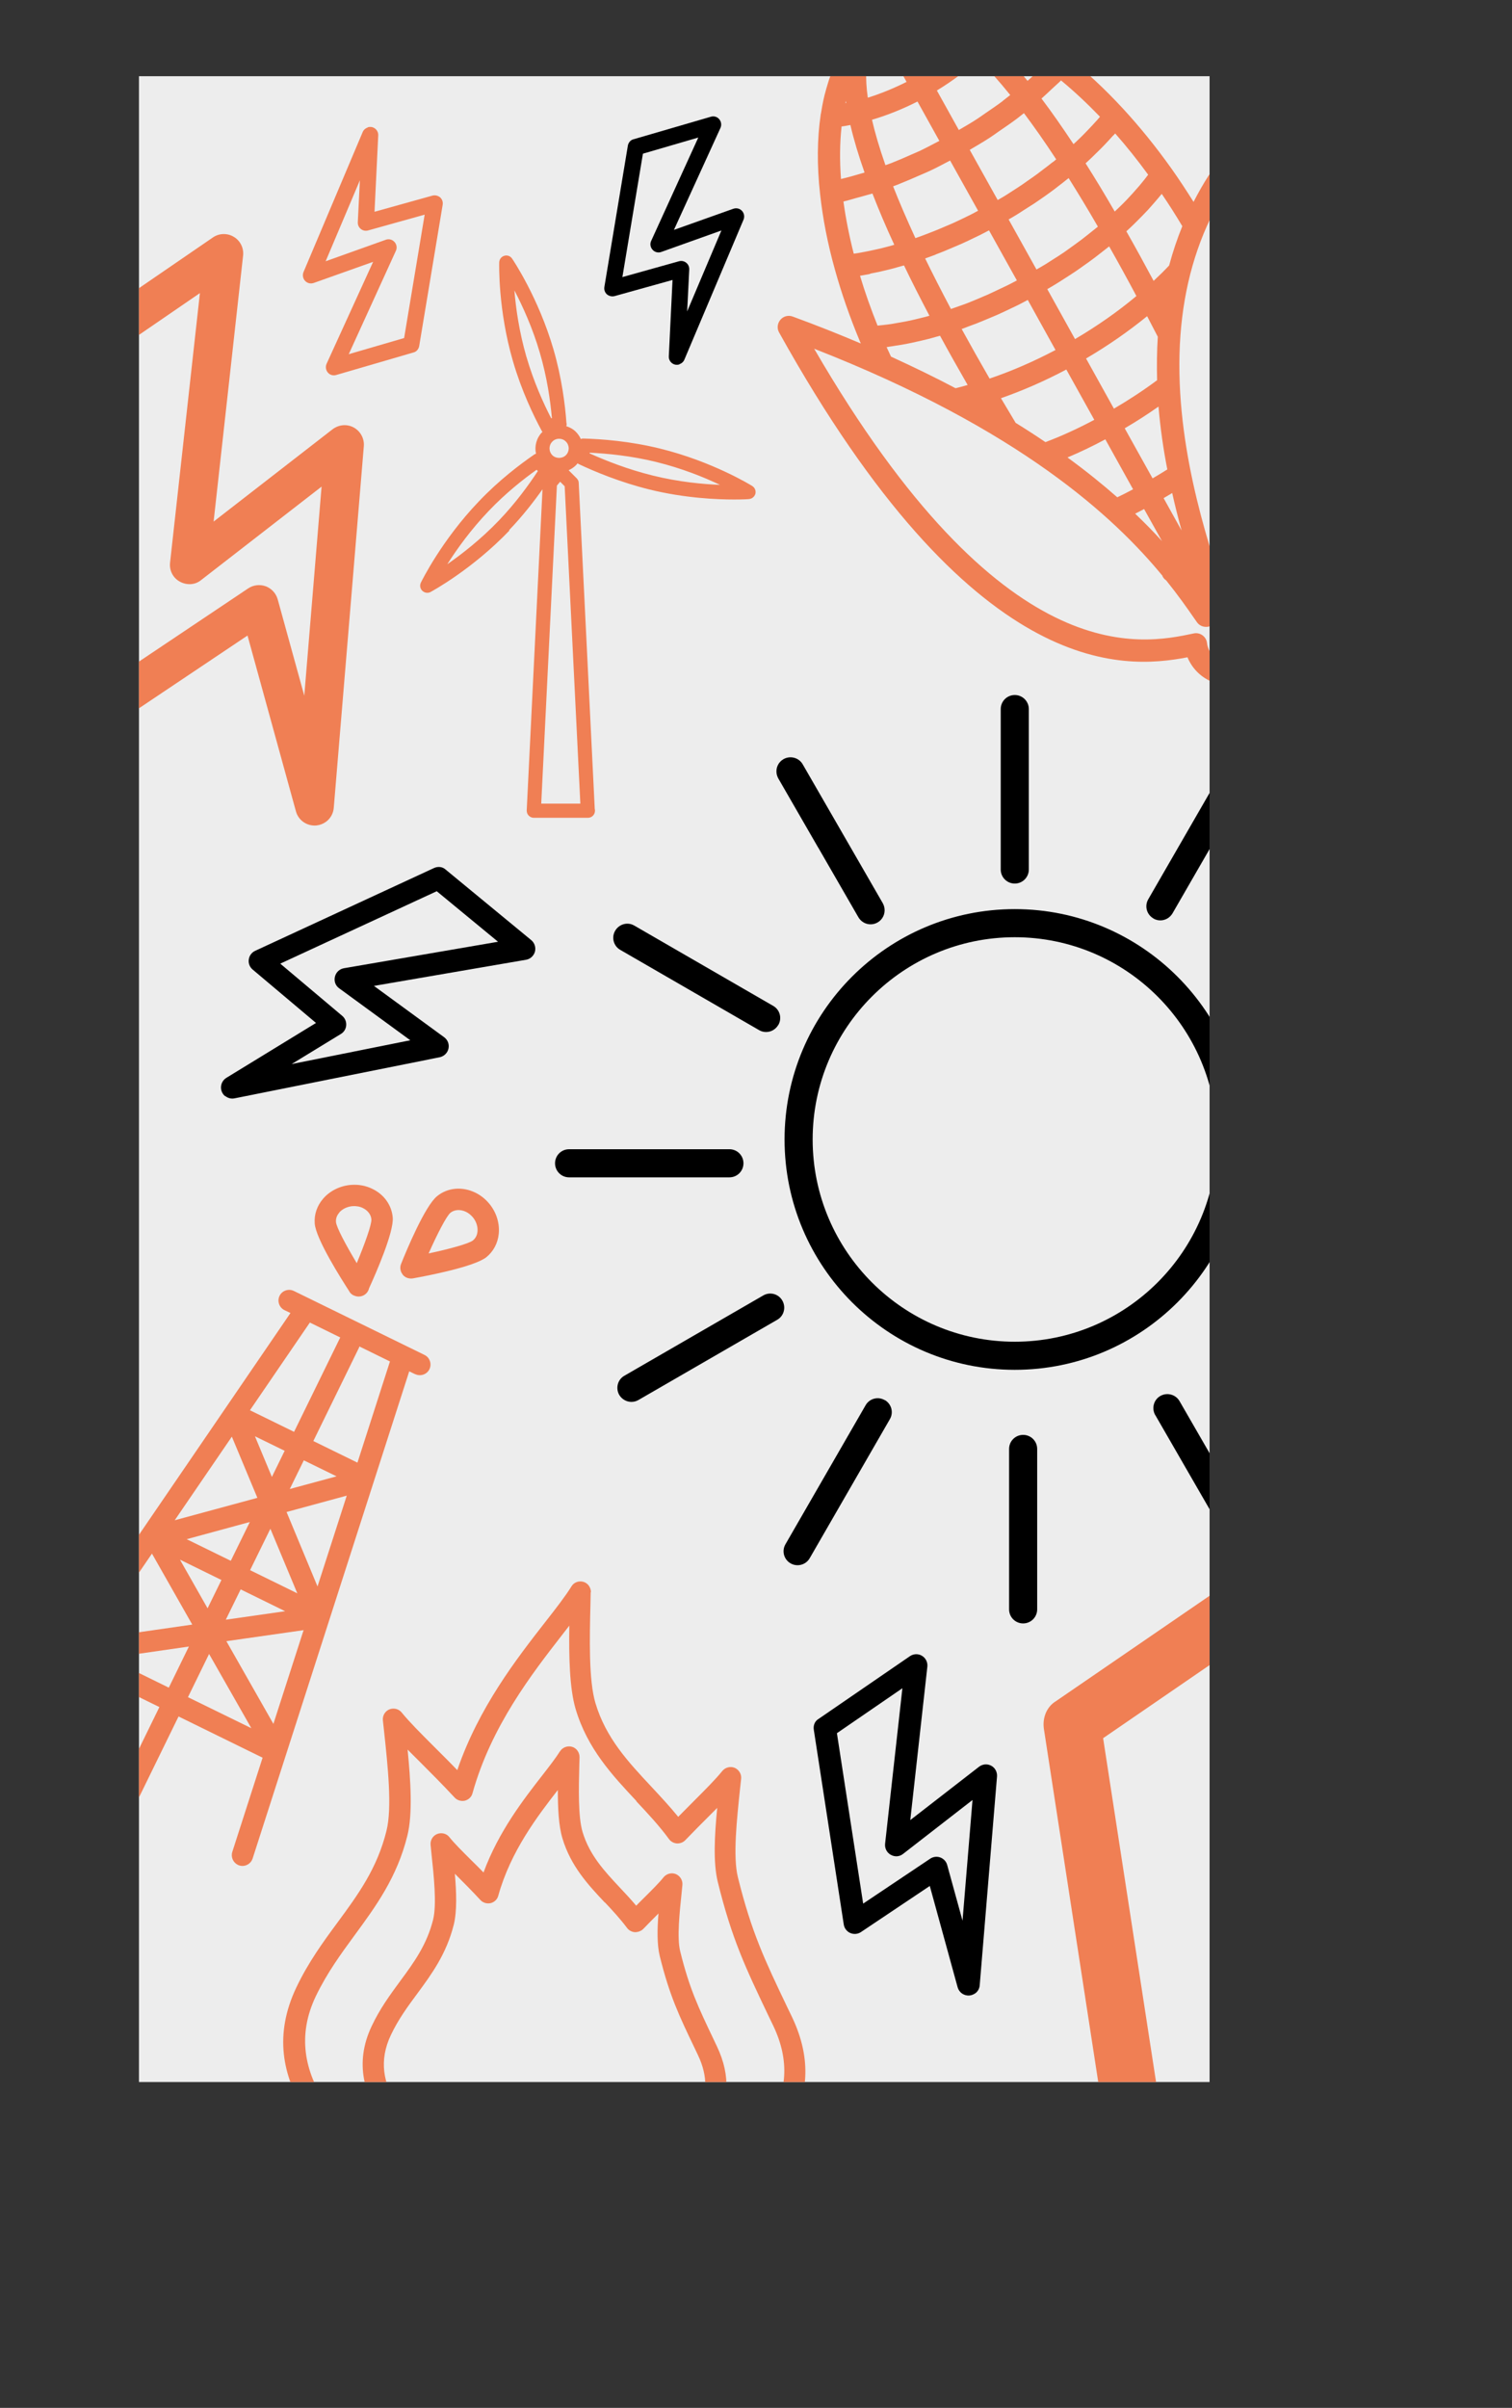 <?xml version="1.0" encoding="UTF-8"?><svg id="uuid-28a29404-a6f3-4c7e-bfe0-3d728573671c" xmlns="http://www.w3.org/2000/svg" width="130.24" height="207.28" xmlns:xlink="http://www.w3.org/1999/xlink" viewBox="0 0 130.24 207.28"><rect x="0" y="0" width="130.24" height="207.28" fill="#333333" stroke="none"/><defs><style>.uuid-d6298af6-2487-4051-814f-5894f27b7457{clip-path:url(#uuid-0dc0c6df-584b-4ae2-8231-99b0bcbcc2b7);}.uuid-ba985277-9e90-4b72-9202-d1f8248afb54{fill:#f07f54;}.uuid-f25ed772-60b1-4846-b57c-db4d70f0d8a5{fill:none;}.uuid-d97f173f-23bb-415a-8fee-b0a95ef5eb74{fill:#ededed;}</style><clipPath id="uuid-0dc0c6df-584b-4ae2-8231-99b0bcbcc2b7"><rect class="uuid-f25ed772-60b1-4846-b57c-db4d70f0d8a5" x="11.97" y="6.56" width="92.22" height="172.67"/></clipPath></defs><g id="uuid-4b83f00e-e346-45cc-b933-aac4c4f5520a"><rect class="uuid-d97f173f-23bb-415a-8fee-b0a95ef5eb74" x="11.97" y="6.56" width="92.22" height="172.67"/><g class="uuid-d6298af6-2487-4051-814f-5894f27b7457"><path class="uuid-ba985277-9e90-4b72-9202-d1f8248afb54" d="M30.1,111.2c.09,.14,.22,.25,.37,.32,0,0,.01,0,.02,0,.46,.22,1.01,.03,1.23-.42,.03-.07,.06-.14,.07-.2,.6-1.31,2.13-4.81,2.04-6.07-.08-1.06-.73-1.99-1.74-2.48-.56-.28-1.2-.4-1.84-.35-.94,.07-1.82,.5-2.41,1.18-.53,.61-.79,1.37-.73,2.14,.09,1.33,2.32,4.83,3,5.88Zm-.88-6.82c.27-.31,.69-.51,1.15-.55,.32-.02,.63,.03,.9,.17,.42,.21,.69,.57,.72,.97,.03,.44-.56,2.08-1.26,3.77-.94-1.57-1.76-3.1-1.79-3.55-.03-.36,.14-.64,.29-.81Zm5.46,5.34c.09,.11,.19,.19,.31,.25,.17,.08,.37,.11,.57,.08,1.23-.22,5.3-1,6.34-1.83,.6-.49,.98-1.2,1.06-2,.09-.9-.19-1.83-.79-2.57-.33-.41-.75-.75-1.22-.98-1.13-.55-2.39-.44-3.3,.3-1.04,.84-2.64,4.67-3.1,5.83-.13,.31-.07,.66,.14,.92Zm4.12-5.32c.35-.28,.86-.31,1.34-.08,.23,.11,.43,.28,.6,.48,.29,.36,.43,.8,.39,1.22-.02,.22-.11,.53-.39,.76-.35,.28-2.03,.74-3.82,1.12,.74-1.67,1.54-3.22,1.88-3.5Zm-3.04,13.89c.46,.22,1.01,.03,1.23-.42,.22-.46,.03-1.01-.42-1.23l-11.26-5.51c-.46-.22-1.01-.03-1.23,.42-.22,.46-.03,1.01,.42,1.23l.52,.25L.16,149.4c-.29,.42-.18,.99,.24,1.28,.04,.03,.08,.05,.12,.07,.4,.2,.9,.07,1.16-.31l4.81-7.03,7.24,3.54-4.53,9.26c-.22,.46-.03,1.01,.42,1.23,.46,.22,1.01,.03,1.23-.42l4.53-9.26,7.24,3.55-2.61,8.11c-.14,.44,.07,.91,.47,1.11,.04,.02,.08,.04,.12,.05,.48,.16,1-.11,1.16-.59l13.49-41.94,.52,.25Zm-6.44-3.16s-.03,.03-.04,.06l-3.95,8.07-3.8-1.86,5.16-7.55,2.63,1.29Zm-9.35,8.54l2.2,5.27-7.12,1.93,4.93-7.21Zm-.9,12.35l-1.19,2.43-2.38-4.19,3.57,1.75Zm-2.99-3.52l5.44-1.48-1.64,3.34-3.8-1.86Zm4.65,4.32l3.83,1.88-5.11,.73,1.28-2.61Zm.81-1.65l1.75-3.57,2.32,5.56-4.06-1.99Zm-8.45-1.43l3.47,6.11-8.48,1.22,5.01-7.33Zm13.06,6.59l-2.6,8.07-4.05-7.12,6.65-.95Zm-1.47-10.17l5.19-1.41-2.52,7.82-2.67-6.42Zm.28-1.98l1.21-2.47,2.82,1.38-4.03,1.09Zm-1.54-1.04l-1.46-3.5,2.56,1.25-1.1,2.25Zm-14.08,15.6l6.93-1-1.73,3.54-5.2-2.55Zm8.67-.36l3.64,6.39-5.46-2.67,1.82-3.72Zm12.78-16.47l-3.8-1.86,3.95-8.07s0-.05,.02-.07l2.63,1.29-2.8,8.71Z"/><path class="uuid-ba985277-9e90-4b72-9202-d1f8248afb54" d="M50.9,137.06c0-.41-.26-.78-.65-.89-.39-.11-.82,.04-1.03,.4-.52,.84-1.32,1.87-2.26,3.07-2.45,3.14-5.73,7.35-7.57,12.74-.71-.74-1.4-1.42-2.03-2.05-1.13-1.13-2.11-2.11-2.76-2.91-.25-.31-.68-.42-1.06-.27-.37,.15-.6,.54-.56,.94l.11,1.01c.31,2.9,.7,6.51,.2,8.5-.8,3.25-2.46,5.51-4.22,7.9-1.24,1.68-2.51,3.42-3.54,5.58-3.84,8.06,2.74,14.28,9.69,19.3,.12,.09,.26,.13,.4,.15-.41,.09-.72,.44-.72,.87v3.37c0,.5,.41,.91,.91,.91h24.51c.5,0,.91-.41,.91-.91v-3.37c0-.45-.34-.81-.77-.88,.12-.03,.23-.07,.34-.14,5.67-4.09,10.98-9.29,7.42-16.75l-.42-.87c-1.91-4-3.07-6.42-4.24-11.16-.44-1.77-.09-4.98,.18-7.57l.1-.91c.04-.4-.19-.78-.56-.94-.37-.15-.8-.04-1.06,.27-.58,.72-1.45,1.59-2.47,2.61-.42,.42-.87,.87-1.33,1.34-.74-.91-1.53-1.75-2.3-2.58-2.02-2.16-3.93-4.2-4.83-7.21-.59-1.97-.5-5.6-.43-8.52l.02-1.02Zm8.52,56.79h-22.69v-1.55h22.69v1.55Zm-4.61-38.79c.97,1.03,1.97,2.1,2.82,3.26,.16,.22,.41,.35,.68,.37,.26,.01,.53-.08,.72-.28,.71-.74,1.4-1.43,2.04-2.07,.24-.24,.48-.48,.71-.71-.23,2.35-.36,4.73,.05,6.38,1.21,4.92,2.4,7.4,4.36,11.51l.42,.87c2.93,6.15-1.4,10.52-6.61,14.32h-23.93c-6.25-4.54-12.1-10.09-8.87-16.86,.96-2,2.18-3.67,3.37-5.29,1.78-2.43,3.63-4.94,4.52-8.54,.47-1.88,.28-4.76,.02-7.41,.31,.32,.65,.65,.99,.99,.93,.93,1.99,1.99,3.06,3.14,.22,.24,.56,.34,.88,.27,.32-.08,.58-.32,.66-.64,1.61-5.78,5.14-10.31,7.72-13.63,.21-.27,.42-.54,.62-.8-.04,2.6,.01,5.37,.54,7.17,1.02,3.43,3.17,5.72,5.25,7.94Zm-6.57-4.31c-.35,.56-.89,1.26-1.52,2.07-1.62,2.08-3.77,4.84-5.07,8.37-.37-.38-.73-.74-1.07-1.07-.77-.77-1.44-1.43-1.87-1.97-.25-.32-.68-.42-1.06-.27-.37,.15-.6,.54-.56,.94l.07,.7c.21,1.96,.47,4.4,.15,5.72-.54,2.17-1.65,3.69-2.84,5.3-.85,1.16-1.74,2.36-2.45,3.87-3.09,6.48,3.79,11.44,6.72,13.56,.16,.11,.34,.17,.53,.17h16.78c.19,0,.38-.06,.53-.17,3.97-2.87,7.7-6.52,5.17-11.82l-.28-.59c-1.3-2.73-2.09-4.37-2.88-7.59-.29-1.16-.05-3.34,.13-5.09l.06-.61c.04-.4-.19-.78-.56-.94-.37-.15-.8-.04-1.06,.27-.38,.48-.97,1.06-1.66,1.75-.23,.22-.46,.46-.7,.7-.45-.54-.92-1.04-1.38-1.53-1.36-1.45-2.64-2.82-3.24-4.82-.39-1.31-.33-3.77-.28-5.75l.02-.69c0-.41-.26-.78-.65-.89-.39-.11-.82,.05-1.03,.39Zm3.86,13.01c.69,.73,1.33,1.43,1.91,2.2,.16,.22,.41,.35,.68,.37,.26,0,.53-.09,.72-.28,.46-.48,.9-.92,1.31-1.33-.11,1.36-.13,2.69,.11,3.67,.84,3.39,1.65,5.1,3.01,7.93l.28,.59c1.8,3.78-.42,6.5-4.36,9.39h-16.18c-4.35-3.17-8-6.72-5.91-11.12,.64-1.35,1.47-2.48,2.28-3.57,1.24-1.68,2.51-3.42,3.14-5.94,.28-1.15,.23-2.75,.09-4.37,.04,.04,.08,.08,.12,.12,.64,.64,1.35,1.35,2.08,2.14,.22,.24,.56,.34,.88,.27,.32-.08,.58-.32,.66-.64,1.06-3.82,3.39-6.86,5.13-9.1,0,1.55,.07,3.06,.39,4.14,.72,2.41,2.21,4.01,3.66,5.55Z"/><path class="uuid-ba985277-9e90-4b72-9202-d1f8248afb54" d="M43.85,45.64c1.17-1.22,2.13-2.46,2.88-3.52l-1.36,27.64c0,.17,.05,.33,.17,.45s.27,.19,.44,.19h4.65s0,0,.01,0c.34,0,.61-.27,.61-.61,0-.05,0-.11-.02-.16l-1.38-28.06c0-.15-.07-.29-.18-.4l-.69-.69c.24-.11,.47-.26,.66-.46,.04-.04,.08-.1,.11-.14,.02,.01,.04,.04,.06,.05,1.41,.67,3.63,1.59,6.14,2.21,3.05,.75,5.86,.86,7.27,.86,.8,0,1.28-.03,1.3-.04,.26-.02,.48-.21,.55-.46,.06-.26-.05-.52-.27-.66-.14-.09-3.47-2.13-7.97-3.23-2.57-.63-5.01-.82-6.61-.86-.06,0-.13,.02-.19,.04-.11-.24-.26-.46-.46-.65-.23-.22-.5-.36-.79-.45,.01-.04,.03-.09,.03-.13,0-.06,0-.12-.02-.17-.11-1.54-.4-3.85-1.11-6.3-1.3-4.46-3.48-7.7-3.57-7.83-.15-.22-.42-.32-.67-.24-.25,.07-.43,.3-.44,.57,0,.16-.11,4.07,1.19,8.52,.73,2.51,1.75,4.64,2.48,5.99,.02,.03,.04,.05,.06,.08-.01,.01-.03,.02-.04,.03-.49,.51-.66,1.21-.52,1.85-.05,.02-.1,.03-.14,.06-1.22,.84-3.04,2.21-4.78,4.04-3.21,3.35-4.93,6.86-5,7-.11,.24-.06,.52,.13,.7,.12,.11,.27,.17,.42,.17,.1,0,.2-.02,.29-.07,.14-.08,3.58-1.94,6.79-5.29Zm6.95-6.67c1.51,.07,3.58,.27,5.73,.8,2.2,.54,4.13,1.32,5.49,1.97-1.47-.06-3.56-.25-5.78-.8-2.16-.53-4.1-1.3-5.45-1.91,0-.02,0-.04,0-.06Zm-.81,30.21h-3.37l1.35-27.38,.28-.33,.39,.39,1.35,27.32Zm-1.23-30.01c-.31,.32-.85,.33-1.17,.03-.33-.32-.34-.84-.03-1.17,.16-.17,.37-.26,.6-.26,.22,0,.42,.08,.57,.23,.16,.15,.25,.36,.26,.58,0,.22-.08,.43-.23,.59Zm-3.41-8.43c-.63-2.17-.92-4.23-1.04-5.74,.7,1.34,1.57,3.23,2.2,5.4,.62,2.12,.9,4.13,1.03,5.6-.02,0-.04,0-.06,.01-.67-1.29-1.51-3.15-2.13-5.28Zm-6.82,17.83c.81-1.28,2.02-2.97,3.58-4.6,1.45-1.52,2.97-2.72,4.11-3.53,.03,.03,.06,.06,.09,.09,0,0,.02,.02,.02,.02-.77,1.17-1.9,2.74-3.35,4.25-1.56,1.63-3.21,2.91-4.45,3.77Z"/><path d="M107.24,98.09c0-10.93-8.89-19.83-19.83-19.83s-19.83,8.89-19.83,19.83,8.89,19.83,19.83,19.83,19.83-8.89,19.83-19.83Zm-19.83,17.41c-9.6,0-17.41-7.81-17.41-17.41s7.81-17.41,17.41-17.41,17.41,7.81,17.41,17.41-7.81,17.41-17.41,17.41Zm-1.21-40.65h0s0-13.81,0-13.81c0-.67,.54-1.21,1.21-1.21h0c.67,0,1.21,.54,1.21,1.21v13.81c0,.67-.54,1.21-1.21,1.21s-1.21-.54-1.21-1.21Zm-15.71-1.86l-3.45-5.98c-.08-.15-.13-.3-.15-.46-.06-.47,.16-.95,.6-1.2,.58-.33,1.32-.13,1.65,.44l3.45,5.98,3.45,5.98c.08,.15,.13,.3,.15,.46,.06,.47-.16,.95-.6,1.2-.19,.11-.4,.16-.6,.16-.42,0-.82-.22-1.05-.61l-3.45-5.98Zm-3.45,15.24c-.23,.39-.63,.61-1.05,.61-.21,0-.41-.05-.6-.16l-11.96-6.91c-.58-.33-.78-1.07-.44-1.65,.34-.58,1.08-.78,1.65-.44l11.96,6.91c.58,.33,.78,1.07,.44,1.65Zm-4.21,13.12h-13.81c-.67,0-1.21-.54-1.21-1.21s.54-1.21,1.21-1.21h13.81c.67,0,1.21,.54,1.21,1.21s-.54,1.21-1.21,1.21Zm4.12,12.26l-11.96,6.91c-.19,.11-.4,.16-.6,.16-.42,0-.82-.22-1.05-.6-.33-.58-.14-1.32,.44-1.65l11.96-6.91c.58-.34,1.32-.14,1.65,.44,.33,.58,.14,1.32-.44,1.65Zm9.26,6.91c.58,.33,.78,1.07,.44,1.65l-6.9,11.96c-.22,.39-.63,.61-1.05,.61-.21,0-.41-.05-.6-.16-.58-.33-.78-1.07-.44-1.65l6.9-11.96c.33-.58,1.07-.78,1.65-.44Zm10.71,18.02v-13.81c0-.67,.54-1.21,1.21-1.21s1.21,.54,1.21,1.21v13.81c0,.67-.54,1.21-1.21,1.21s-1.21-.54-1.21-1.21Zm12.59-16.72c-.33-.58-.14-1.32,.44-1.65,.58-.33,1.32-.13,1.65,.44l6.9,11.96c.33,.58,.14,1.32-.44,1.65-.19,.11-.4,.16-.6,.16-.42,0-.83-.22-1.05-.61l-6.9-11.96Zm23.06-2.35c-.22,.39-.63,.61-1.05,.61-.21,0-.41-.05-.6-.16l-11.96-6.9c-.58-.33-.78-1.07-.44-1.65,.34-.58,1.07-.78,1.65-.44l11.96,6.9c.58,.33,.78,1.07,.44,1.65Zm5.18-20.03c0,.67-.54,1.21-1.21,1.21h-13.81c-.67,0-1.21-.54-1.21-1.21s.54-1.21,1.21-1.21h13.81c.67,0,1.21,.54,1.21,1.21Zm-19.58-11.82c-.33-.58-.14-1.32,.44-1.65l11.96-6.9c.58-.34,1.32-.14,1.65,.44,.33,.58,.14,1.32-.44,1.65l-11.96,6.9c-.19,.11-.4,.16-.6,.16-.42,0-.82-.22-1.05-.61Zm-8.82-8.56c-.58-.33-.78-1.07-.44-1.65l6.9-11.96c.33-.58,1.08-.78,1.65-.44,.58,.33,.78,1.07,.44,1.65l-6.9,11.96c-.23,.39-.63,.61-1.05,.61-.2,0-.41-.05-.6-.16Z"/><path class="uuid-ba985277-9e90-4b72-9202-d1f8248afb54" d="M102.29,56.59c.06,.14,.12,.28,.2,.41,1.04,1.86,3.39,2.53,5.26,1.5,1.86-1.04,2.53-3.39,1.5-5.26-.08-.13-.16-.26-.25-.39,6.97-8.33,5.86-21.33-3.24-37.69-.16-.3-.47-.48-.81-.49-.34-.01-.66,.16-.84,.44-.47,.73-.9,1.49-1.3,2.27-.62-.98-1.25-1.95-1.92-2.89h0c-1.31-1.84-2.71-3.57-4.15-5.13h0c-1.57-1.7-3.2-3.22-4.84-4.5,0,0,0,0,0,0-1.97-1.54-3.92-2.72-5.8-3.54,0,0-.01-.01-.02-.02-.09-.04-.17-.06-.26-.1-.31-.13-.61-.25-.92-.36-.15-.06-.31-.11-.46-.16-.31-.1-.62-.19-.93-.27-.16-.04-.31-.08-.47-.12-.33-.08-.66-.14-.99-.19-.17-.03-.34-.04-.5-.06-.23-.03-.46-.04-.69-.05-.16,0-.33-.02-.49-.02-.25,0-.5,.01-.75,.03-.01,0-.02,0-.04,0-.02,0-.04,0-.06,0-.13,.01-.27,.02-.4,.04-.3,.04-.6,.08-.89,.15-.12,.03-.24,.06-.36,.09-.24,.06-.48,.14-.71,.22-.11,.04-.21,.07-.32,.12-.33,.13-.65,.28-.96,.45-.31,.17-.61,.37-.89,.58-.09,.07-.18,.14-.26,.21-.2,.16-.39,.32-.57,.5-.09,.08-.18,.17-.26,.26-.21,.22-.42,.45-.61,.7-.07,.09-.14,.18-.2,.27-.18,.24-.34,.49-.5,.75-.08,.13-.15,.26-.23,.4-.12,.21-.23,.43-.34,.65-.07,.14-.13,.28-.2,.42-.15,.34-.29,.69-.41,1.05-.03,.09-.06,.19-.09,.29-.1,.33-.2,.67-.29,1.02-.03,.14-.07,.28-.1,.43-.07,.33-.14,.68-.19,1.03-.01,.08-.03,.16-.05,.24,0,0,0,.02,0,.03-.3,2.03-.33,4.31-.05,6.8h0c.23,2.09,.65,4.27,1.27,6.48h0c.56,2.03,1.29,4.12,2.17,6.23h0c.02,.05,.05,.11,.07,.16-1.84-.78-3.79-1.56-5.87-2.32-.38-.14-.8-.03-1.06,.28-.26,.31-.31,.74-.11,1.09,16.66,29.95,29.57,29.04,35.19,27.96ZM72.48,10.89c.25-.03,.51-.08,.77-.13,.29,1.25,.7,2.62,1.22,4.09-.05,.02-.1,.04-.16,.05-.34,.1-.68,.19-1.01,.29-.29,.08-.58,.15-.86,.22-.12-1.62-.1-3.13,.05-4.51Zm2.87-7.01c.06-.06,.12-.12,.18-.17,.14-.13,.29-.25,.44-.37,.01,0,.02-.02,.04-.03l2.08,3.74c-1.12,.56-2.24,1.02-3.34,1.36-.25-1.77-.15-3.04,.13-3.94,0-.02,0-.04,0-.07,.02-.03,.04-.05,.06-.07,.13-.16,.27-.31,.41-.45Zm2.92-1.7c.08-.02,.16-.04,.24-.06,.19-.05,.39-.08,.59-.11,.07-.01,.14-.02,.21-.03,.11-.01,.22-.02,.32-.02,.88,.26,1.94,.83,3.22,1.88-.91,.81-1.96,1.58-3.1,2.27l-2.08-3.74s.03-.01,.04-.02c.18-.06,.36-.13,.54-.18Zm11.56,3.54c-.21,.21-.42,.42-.64,.62-.22,.21-.45,.41-.68,.62-.99-1.22-1.94-2.3-2.86-3.21,.11-.12,.22-.25,.32-.37,1.25,.6,2.54,1.38,3.86,2.34Zm6.06,5.95c.05-.06,.11-.12,.17-.18,.98,1.11,1.93,2.3,2.84,3.55-.1,.13-.2,.26-.3,.39-.14,.18-.29,.36-.44,.54-.19,.22-.39,.45-.59,.67-.16,.18-.33,.36-.5,.54-.21,.22-.43,.44-.66,.66-.13,.12-.26,.25-.39,.37-.85-1.47-1.69-2.86-2.51-4.15,.05-.05,.1-.09,.15-.14,.23-.21,.45-.42,.67-.64,.16-.16,.33-.32,.49-.48,.22-.22,.43-.44,.64-.67,.14-.16,.29-.31,.43-.47Zm1.99,13.82c-1.59,1.33-3.36,2.57-5.28,3.7l-2.39-4.3c.29-.17,.59-.34,.87-.52,.19-.11,.36-.23,.55-.35,.37-.23,.73-.47,1.09-.71,.21-.14,.41-.29,.61-.43,.32-.22,.63-.45,.94-.68,.21-.16,.41-.32,.62-.48,.22-.17,.44-.34,.65-.51,.76,1.34,1.54,2.76,2.35,4.28Zm-10.4,10.9c-.43-.72-.85-1.42-1.26-2.11,1.88-.66,3.77-1.48,5.63-2.47l2.41,4.33c-1.45,.77-2.8,1.39-4.21,1.92-.81-.55-1.67-1.11-2.58-1.67Zm-4.64-8.07c.18-.06,.36-.13,.53-.2,.24-.09,.49-.18,.73-.27,.36-.14,.71-.29,1.07-.44,.23-.1,.46-.19,.69-.29,.39-.17,.78-.36,1.18-.55,.2-.09,.39-.18,.59-.28,.3-.15,.6-.31,.9-.47l2.39,4.31c-1.88,.99-3.79,1.82-5.68,2.46-.86-1.49-1.66-2.91-2.4-4.26Zm10.93-8.17c-.2,.16-.4,.32-.6,.47-.29,.22-.59,.43-.89,.65-.2,.14-.4,.29-.6,.43-.34,.23-.69,.46-1.05,.68-.18,.11-.35,.23-.53,.34-.27,.17-.55,.32-.82,.48l-2.4-4.31c.24-.14,.48-.27,.71-.42,.17-.1,.33-.21,.5-.32,.33-.21,.66-.42,.99-.63,.19-.13,.38-.26,.57-.39,.29-.2,.58-.4,.86-.61,.2-.14,.39-.29,.58-.44,.26-.2,.53-.4,.78-.61,.06-.05,.12-.09,.18-.14,.8,1.28,1.65,2.67,2.52,4.18-.26,.21-.52,.42-.79,.63Zm-3.1-6.19c-.24,.2-.5,.39-.75,.58-.18,.14-.36,.28-.55,.42-.27,.2-.54,.39-.82,.58-.18,.13-.36,.25-.54,.38-.31,.21-.63,.41-.94,.61-.16,.1-.32,.21-.48,.31-.21,.13-.43,.25-.65,.38l-2.41-4.32c.57-.34,1.15-.67,1.7-1.03,.27-.17,.52-.36,.78-.54,.54-.37,1.07-.73,1.58-1.11,.21-.16,.41-.32,.61-.48,.87,1.16,1.8,2.48,2.78,3.98-.11,.09-.21,.18-.32,.26Zm-4.3-5.26c-.48,.36-.98,.7-1.48,1.04-.25,.17-.49,.35-.74,.51-.5,.33-1.03,.63-1.56,.94l-1.89-3.4c1.33-.81,2.54-1.71,3.59-2.67,.83,.82,1.74,1.83,2.73,3.06-.22,.17-.43,.34-.65,.51Zm-5.46,3.43c-.54,.28-1.08,.57-1.62,.83-.27,.13-.55,.24-.82,.36-.56,.25-1.11,.49-1.67,.71-.18,.07-.35,.13-.53,.19-.52-1.48-.9-2.78-1.16-3.91,1.29-.38,2.62-.91,3.92-1.57l1.89,3.4Zm-3.49,3.72c.59-.23,1.19-.49,1.78-.75,.29-.13,.58-.24,.87-.38,.6-.28,1.18-.59,1.77-.9l2.41,4.32c-.22,.12-.44,.24-.66,.35-.17,.09-.34,.16-.51,.25-.34,.16-.68,.33-1.02,.48-.2,.09-.4,.17-.61,.26-.31,.13-.62,.27-.93,.39-.21,.09-.43,.16-.64,.25-.3,.11-.59,.23-.89,.33-.05,.02-.09,.03-.14,.05-.75-1.63-1.39-3.11-1.92-4.46,.16-.06,.32-.12,.48-.18Zm3.17,6.06c.22-.09,.45-.17,.67-.26,.32-.13,.65-.27,.97-.41,.21-.09,.42-.18,.63-.27,.36-.16,.71-.33,1.06-.5,.18-.09,.36-.17,.54-.26,.24-.12,.49-.25,.73-.38l2.4,4.31c-.28,.15-.56,.3-.85,.44-.19,.09-.38,.18-.57,.27-.38,.18-.75,.36-1.13,.53-.23,.1-.46,.19-.68,.29-.34,.14-.68,.29-1.02,.42-.24,.09-.48,.18-.72,.26-.24,.09-.47,.17-.71,.25-.82-1.55-1.56-3-2.22-4.35,.3-.11,.6-.22,.9-.33Zm10.8-14.99c1.13,.93,2.25,1.98,3.36,3.13-.08,.09-.15,.18-.23,.27-.14,.16-.29,.32-.44,.48-.19,.2-.38,.4-.57,.6-.16,.16-.31,.32-.47,.47-.18,.18-.38,.36-.57,.54-.95-1.43-1.86-2.74-2.76-3.93,.02-.02,.04-.03,.06-.05,.29-.25,.55-.51,.82-.76,.26-.25,.55-.49,.8-.74Zm-18.57,1.96c.02-.07,.04-.13,.05-.2,0,.06,.01,.12,.02,.18-.02,0-.05,.01-.07,.02Zm-.17,8.47c.34-.08,.7-.19,1.05-.29,.36-.1,.72-.19,1.09-.3,.12-.04,.24-.06,.36-.1,.54,1.39,1.16,2.86,1.88,4.41-.07,.02-.14,.04-.2,.06-.28,.08-.56,.15-.83,.22-.22,.05-.44,.11-.66,.15-.27,.06-.54,.12-.81,.17-.22,.04-.43,.08-.65,.12-.12,.02-.23,.03-.34,.05-.39-1.53-.69-3.04-.89-4.5Zm2.29,6.21c.29-.06,.59-.12,.88-.18,.22-.05,.45-.11,.68-.16,.3-.07,.59-.15,.89-.24,.16-.04,.32-.09,.48-.13,.66,1.38,1.4,2.83,2.19,4.33-.02,0-.04,.01-.06,.02-.25,.07-.49,.13-.74,.19-.3,.07-.6,.15-.89,.21-.25,.05-.49,.1-.73,.14-.29,.05-.58,.1-.86,.15-.24,.04-.47,.06-.71,.09-.16,.02-.32,.03-.48,.05-.58-1.45-1.09-2.88-1.51-4.29,.08-.01,.16-.03,.23-.04,.21-.04,.43-.08,.65-.12Zm1.43,6.32c.06,0,.12-.02,.18-.03,.21-.03,.43-.06,.64-.1,.33-.05,.67-.1,1-.17,.23-.04,.47-.1,.7-.15,.33-.07,.66-.15,.99-.23,.24-.06,.49-.13,.73-.2,.12-.03,.24-.06,.36-.1,.74,1.36,1.54,2.78,2.38,4.24-.35,.1-.7,.2-1.04,.28-1.72-.91-3.57-1.81-5.56-2.72-.13-.28-.26-.56-.39-.84Zm18.84,7.94l2.39,4.3c-.45,.24-.9,.47-1.36,.69-1.25-1.1-2.67-2.25-4.29-3.43,1.07-.45,2.14-.96,3.26-1.56Zm3.34,6l1.54,2.76c-.68-.75-1.45-1.54-2.31-2.36,.26-.13,.51-.27,.77-.4Zm3.23,1.85l-1.55-2.79c.25-.15,.5-.29,.74-.44,.25,1.13,.53,2.21,.81,3.23Zm-1.23-5.26c-.41,.26-.84,.52-1.27,.77l-2.4-4.31c1.01-.59,1.97-1.21,2.91-1.87,.16,1.87,.42,3.68,.76,5.41Zm-.88-7.68c-1.17,.87-2.42,1.69-3.72,2.45l-2.4-4.32c1.9-1.11,3.66-2.34,5.26-3.64,.3,.58,.61,1.17,.92,1.77-.08,1.25-.09,2.5-.06,3.73Zm1.05-9.89c-.42,.45-.88,.9-1.35,1.34-.8-1.49-1.58-2.92-2.35-4.27,.03-.02,.05-.05,.08-.07,.19-.17,.37-.35,.55-.52,.25-.24,.48-.48,.72-.72,.17-.17,.33-.34,.5-.52,.23-.25,.45-.51,.67-.76,.14-.17,.29-.33,.42-.5,.04-.05,.08-.09,.11-.13,.62,.91,1.21,1.84,1.77,2.78-.44,1.09-.82,2.21-1.13,3.37Zm-.59,26.74s0,.04,.02,.05c.07,.14,.18,.25,.3,.33,1.02,1.27,1.79,2.36,2.39,3.23l.26,.37c.16,.23,.42,.38,.7,.4,.28,.03,.56-.07,.76-.26,0,0,.02-.01,.03-.02,.17,0,.34-.01,.5-.1,.18-.1,.3-.26,.39-.43,.32-.24,.48-.66,.35-1.06l-.31-.94c-1.57-4.69-4.49-13.42-3.84-22.29,.31-4.2,1.39-7.99,3.22-11.29,8.16,15.31,8.9,27.27,2.12,34.65-.18,.2-.27,.46-.25,.72,.02,.26,.15,.51,.35,.68,.2,.16,.35,.35,.47,.56,.52,.93,.18,2.12-.75,2.64-.94,.52-2.12,.18-2.64-.75-.12-.22-.2-.46-.23-.71-.03-.27-.17-.51-.39-.67-.22-.16-.5-.22-.76-.16-4.55,.96-16.45,3.46-32.69-24.51,17.74,6.94,25.87,14.52,30.03,19.58Z"/><path d="M83.99,171.6c-.14,.1-.3,.16-.48,.18-.47,.04-.89-.25-1.02-.7l-2.4-8.73-5.93,3.97c-.27,.18-.62,.21-.92,.08-.3-.13-.51-.41-.56-.73l-2.58-16.76c-.06-.37,.08-.75,.41-.94l7.87-5.4c.31-.21,.72-.23,1.04-.03,.32,.19,.5,.56,.46,.93l-1.47,13.21,5.92-4.59c.32-.24,.71-.27,1.05-.09,.34,.18,.53,.55,.5,.93l-1.49,17.97c-.02,.29-.17,.54-.39,.7Zm-9.64-7.73l5.78-3.87c.26-.17,.58-.21,.87-.1,.29,.11,.51,.35,.59,.65l1.32,4.79,.86-10.39-5.98,4.64c-.31,.25-.72,.27-1.06,.08-.34-.19-.53-.56-.49-.95l1.49-13.39-5.64,3.87,2.26,14.67Z"/><path class="uuid-ba985277-9e90-4b72-9202-d1f8248afb54" d="M125.41,206.81c-.35,.25-.76,.42-1.22,.46-1.19,.11-2.28-.65-2.6-1.8l-6.14-22.3-15.14,10.14c-.7,.47-1.59,.55-2.36,.21-.77-.34-1.31-1.05-1.44-1.88l-6.59-42.8c-.14-.93,.21-1.9,1.04-2.4l20.1-13.78c.79-.54,1.83-.58,2.66-.08,.82,.49,1.29,1.42,1.18,2.38l-3.74,33.74,15.11-11.72c.83-.61,1.82-.68,2.68-.22,.86,.47,1.36,1.39,1.28,2.36l-3.81,45.89c-.06,.74-.44,1.38-1.01,1.79Zm-24.62-19.73l14.76-9.89c.66-.44,1.48-.54,2.23-.26,.74,.28,1.3,.89,1.51,1.65l3.37,12.24,2.2-26.52-15.28,11.85c-.79,.64-1.85,.69-2.71,.2-.86-.48-1.35-1.43-1.24-2.42l3.79-34.18-14.4,9.88,5.77,37.45Z"/><path class="uuid-ba985277-9e90-4b72-9202-d1f8248afb54" d="M28.07,70.75c-.24,.17-.52,.28-.82,.31-.81,.07-1.55-.44-1.76-1.22l-4.17-15.13-10.27,6.88c-.47,.32-1.08,.37-1.6,.14-.52-.23-.89-.71-.98-1.27L3.99,31.42c-.1-.63,.14-1.29,.71-1.63l13.64-9.35c.54-.37,1.24-.39,1.8-.05,.56,.33,.87,.97,.8,1.61l-2.54,22.9,10.25-7.95c.56-.41,1.24-.46,1.82-.15,.58,.32,.92,.95,.87,1.6l-2.59,31.14c-.04,.5-.3,.94-.68,1.21Zm-16.71-13.39l10.02-6.71c.45-.3,1.01-.36,1.51-.18,.5,.19,.88,.6,1.03,1.12l2.29,8.3,1.49-18-10.37,8.04c-.53,.44-1.25,.46-1.84,.14s-.92-.97-.84-1.64l2.57-23.2-9.77,6.7,3.91,25.41Z"/><path d="M58.52,31.37c-.12,.04-.24,.04-.37,.02-.33-.08-.56-.38-.54-.72l.32-6.57-4.99,1.39c-.23,.06-.48,0-.66-.15-.18-.16-.26-.4-.22-.64l2.02-12.15c.04-.26,.23-.5,.49-.56l6.66-1.94c.26-.08,.55,0,.72,.21,.18,.21,.22,.5,.11,.75l-4.01,8.78,5.12-1.82c.28-.09,.55-.02,.74,.18,.19,.2,.24,.5,.14,.75l-5.1,12.06c-.08,.19-.24,.33-.43,.39Zm-4.9-7.52l4.87-1.36c.22-.06,.45-.01,.62,.13,.18,.14,.27,.36,.26,.58l-.18,3.61,2.95-6.97-5.18,1.85c-.27,.1-.56,.02-.75-.19-.19-.21-.24-.51-.12-.76l4.06-8.9-4.77,1.39-1.77,10.63Z"/><path class="uuid-ba985277-9e90-4b72-9202-d1f8248afb54" d="M31.67,10.96c.12-.04,.24-.04,.37-.02,.33,.08,.56,.38,.54,.72l-.32,6.57,4.99-1.39c.23-.06,.48,0,.66,.15,.18,.16,.26,.4,.22,.64l-2.02,12.15c-.04,.26-.23,.5-.49,.56l-6.66,1.94c-.26,.08-.55,0-.72-.21-.18-.21-.22-.5-.11-.75l4.01-8.78-5.12,1.82c-.28,.09-.55,.02-.74-.18-.19-.2-.24-.5-.14-.75l5.1-12.06c.08-.19,.24-.33,.43-.39Zm4.9,7.52l-4.87,1.36c-.22,.06-.45,.01-.62-.13-.18-.14-.27-.36-.26-.58l.18-3.61-2.95,6.97,5.18-1.85c.27-.1,.56-.02,.75,.19s.24,.51,.12,.76l-4.06,8.9,4.77-1.39,1.77-10.63Z"/><path d="M19.4,94.37c-.13-.1-.24-.24-.3-.41-.17-.43,0-.93,.39-1.17l7.73-4.73-5.46-4.6c-.25-.21-.38-.54-.33-.86,.04-.33,.25-.61,.55-.75l15.39-7.12c.34-.16,.74-.13,1.02,.13l7.37,6.07c.29,.24,.41,.63,.32,.99-.1,.36-.4,.64-.77,.7l-13.1,2.25,6.05,4.42c.32,.24,.45,.61,.37,.98-.08,.37-.38,.66-.75,.74l-17.68,3.54c-.28,.06-.57-.02-.78-.19Zm4.76-11.4l5.32,4.48c.24,.2,.36,.5,.34,.81-.02,.31-.19,.59-.46,.75l-4.24,2.59,10.22-2.05-6.12-4.47c-.33-.23-.46-.62-.37-1s.39-.66,.77-.73l13.28-2.28-5.28-4.35-13.47,6.23Z"/></g></g></svg>